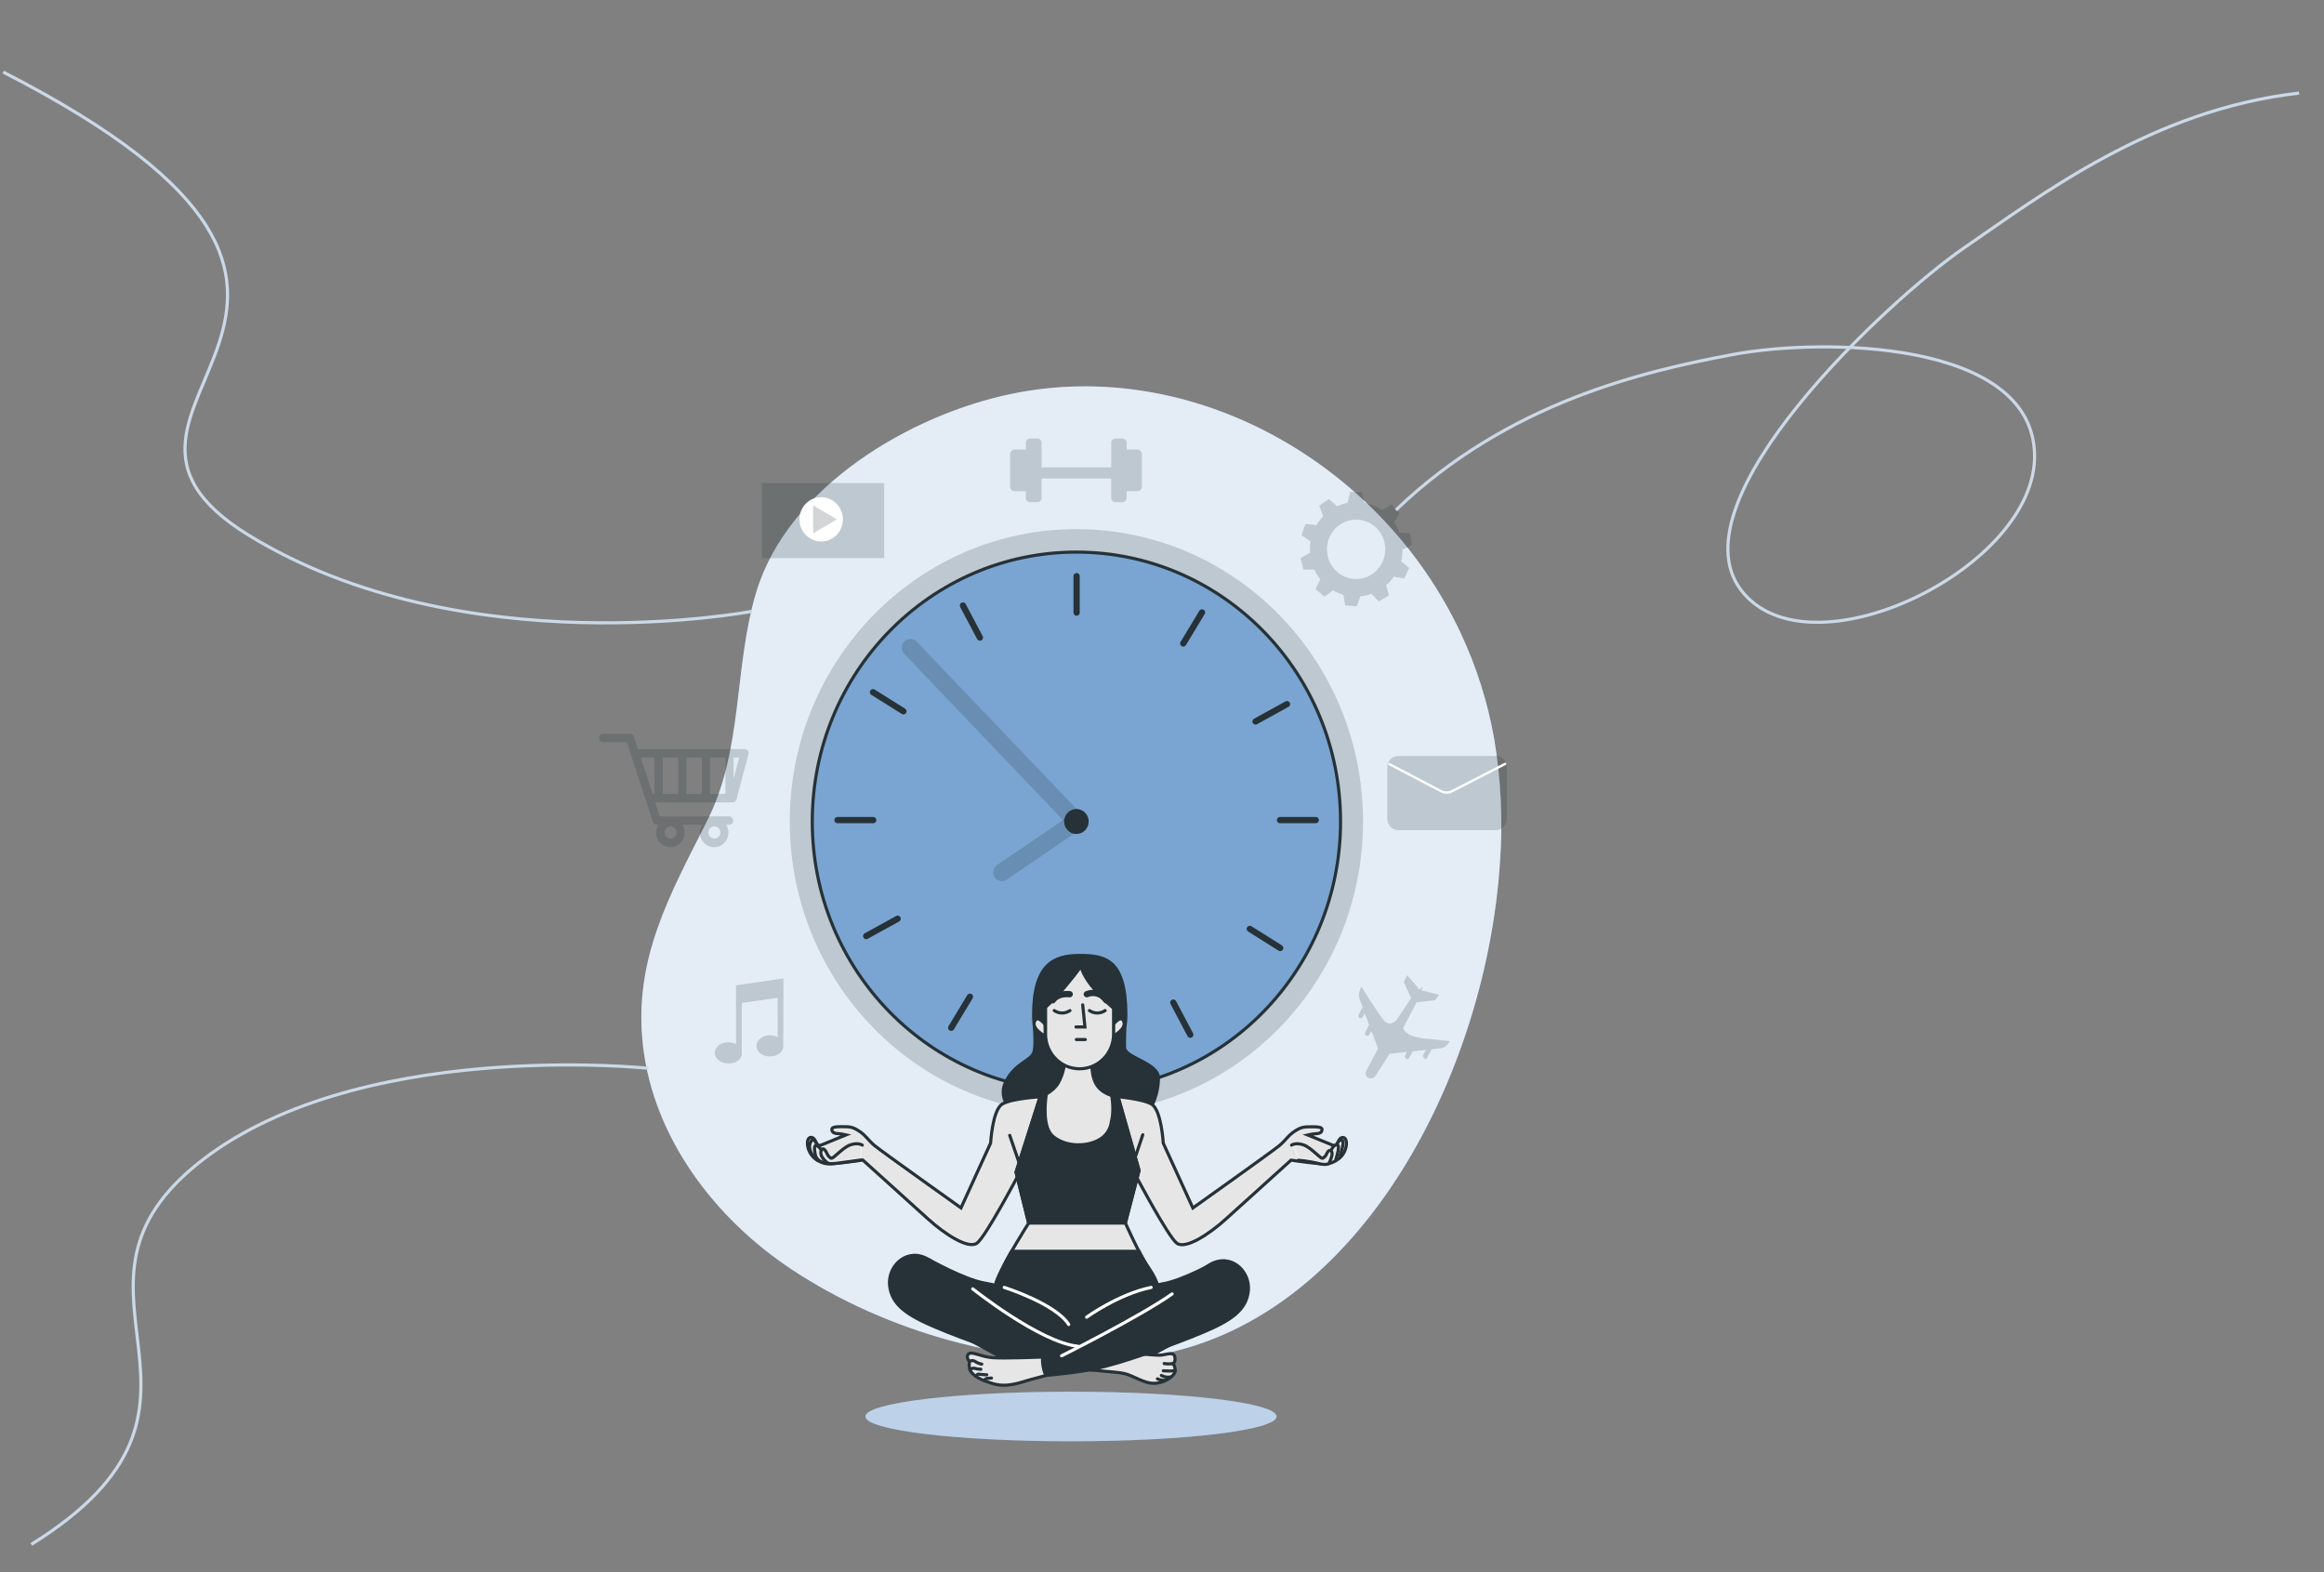 <svg width="742" height="502" viewBox="0 0 742 502" fill="none" xmlns="http://www.w3.org/2000/svg">
<rect x="0" y="0" width="742" height="502" fill="#808080" stroke="none"/>
<path d="M478.924 275.178C479.865 262.017 479.235 248.788 477.046 235.782C474.969 224.106 471.368 212.766 466.34 202.064C441.09 148.254 381.201 113.763 323.042 125.725C290.923 132.319 251.624 155.251 241.444 189.086C234.247 213.001 237.327 239.192 225.855 261.914C214.078 285.325 202.161 306.056 205.266 333.642C208.56 363.193 228.218 389.006 252.661 405.218C283.009 425.378 323.026 436.5 359.155 433.913C430.137 428.839 474.329 346.309 478.924 275.178Z" fill="#7AA5D2"/>
<path opacity="0.8" d="M478.924 275.178C479.865 262.017 479.235 248.788 477.046 235.782C474.969 224.106 471.368 212.766 466.34 202.064C441.09 148.254 381.201 113.763 323.042 125.725C290.923 132.319 251.624 155.251 241.444 189.086C234.247 213.001 237.327 239.192 225.855 261.914C214.078 285.325 202.161 306.056 205.266 333.642C208.56 363.193 228.218 389.006 252.661 405.218C283.009 425.378 323.026 436.5 359.155 433.913C430.137 428.839 474.329 346.309 478.924 275.178Z" fill="white"/>
<path opacity="0.2" d="M477.598 241.351H446.435C444.506 241.351 442.943 242.946 442.943 244.913V261.461C442.943 263.428 444.506 265.022 446.435 265.022H477.598C479.527 265.022 481.09 263.428 481.09 261.461V244.913C481.09 242.946 479.527 241.351 477.598 241.351Z" fill="#263238"/>
<path d="M443.594 243.955L460.18 252.641C460.701 252.908 461.277 253.047 461.86 253.047C462.443 253.047 463.019 252.908 463.54 252.641L480.555 243.888" stroke="white" stroke-width="0.75" stroke-linecap="round" stroke-linejoin="round"/>
<path opacity="0.2" d="M238.793 239.688C238.668 239.523 238.508 239.39 238.326 239.298C238.143 239.207 237.942 239.159 237.738 239.159H203.693L202.359 235.135C202.266 234.877 202.098 234.654 201.877 234.496C201.656 234.338 201.393 234.253 201.123 234.253H192.476C192.143 234.28 191.833 234.433 191.607 234.683C191.38 234.933 191.255 235.261 191.255 235.601C191.255 235.941 191.38 236.269 191.607 236.519C191.833 236.769 192.143 236.923 192.476 236.949H200.143L208.453 262.393C208.54 262.662 208.707 262.896 208.932 263.062C209.157 263.228 209.427 263.317 209.705 263.317H210.191C209.746 264.018 209.496 264.829 209.465 265.664C209.434 266.498 209.625 267.326 210.016 268.059C210.408 268.792 210.986 269.405 211.69 269.831C212.394 270.258 213.197 270.483 214.016 270.483C214.835 270.483 215.638 270.258 216.342 269.831C217.046 269.405 217.624 268.792 218.016 268.059C218.407 267.326 218.598 266.498 218.567 265.664C218.536 264.829 218.286 264.018 217.841 263.317H224.191C223.747 264.018 223.496 264.829 223.465 265.664C223.435 266.498 223.625 267.326 224.017 268.059C224.408 268.792 224.986 269.405 225.69 269.831C226.394 270.258 227.198 270.483 228.016 270.483C228.835 270.483 229.639 270.258 230.343 269.831C231.047 269.405 231.625 268.792 232.016 268.059C232.408 267.326 232.598 266.498 232.567 265.664C232.537 264.829 232.286 264.018 231.842 263.317H232.863C233.196 263.29 233.506 263.137 233.732 262.887C233.959 262.637 234.085 262.309 234.085 261.969C234.085 261.629 233.959 261.301 233.732 261.051C233.506 260.801 233.196 260.647 232.863 260.621H210.627L209.178 256.177H233.884C234.175 256.176 234.458 256.078 234.688 255.897C234.919 255.717 235.085 255.464 235.161 255.177L238.924 240.897C238.997 240.699 239.023 240.487 239 240.277C238.978 240.066 238.906 239.865 238.793 239.688ZM214.086 267.719C213.708 267.719 213.339 267.604 213.025 267.39C212.71 267.176 212.465 266.872 212.321 266.516C212.176 266.159 212.138 265.768 212.212 265.39C212.286 265.012 212.468 264.664 212.735 264.392C213.002 264.119 213.343 263.934 213.713 263.858C214.084 263.783 214.468 263.822 214.817 263.969C215.166 264.117 215.465 264.367 215.675 264.687C215.885 265.008 215.997 265.384 215.997 265.77C215.997 266.029 215.946 266.286 215.847 266.525C215.749 266.765 215.604 266.981 215.423 267.163C215.241 267.344 215.025 267.487 214.789 267.582C214.552 267.678 214.299 267.724 214.045 267.719H214.086ZM228.086 267.719C227.709 267.719 227.339 267.604 227.025 267.39C226.711 267.176 226.466 266.872 226.321 266.516C226.177 266.159 226.139 265.768 226.213 265.39C226.286 265.012 226.468 264.664 226.735 264.392C227.003 264.119 227.343 263.934 227.714 263.858C228.084 263.783 228.468 263.822 228.818 263.969C229.167 264.117 229.465 264.367 229.675 264.687C229.885 265.008 229.997 265.384 229.997 265.77C229.997 266.029 229.946 266.286 229.848 266.525C229.749 266.765 229.605 266.981 229.423 267.163C229.241 267.344 229.026 267.487 228.789 267.582C228.552 267.678 228.3 267.724 228.045 267.719H228.086ZM231.611 253.439H226.719V241.855H231.611V253.439ZM219.184 241.855H224.076V253.439H219.184V241.855ZM216.54 253.439H211.599V241.855H216.54V253.439ZM204.574 241.855H208.947V253.439H208.354L204.574 241.855ZM234.222 248.676V241.855H236.025L234.222 248.676Z" fill="#263238"/>
<path opacity="0.2" d="M447.777 175.453L450.833 174.033L450.182 170.295L446.814 170.027C446.387 168.872 445.82 167.778 445.125 166.767L446.863 163.777L444.236 161.089L441.279 162.887C439.579 161.707 437.654 160.906 435.63 160.535L434.806 157.091H431.084L430.26 160.551C429.104 160.776 427.978 161.143 426.908 161.643L424.248 159.291L421.201 161.467L422.453 164.827C421.637 165.683 420.922 166.633 420.32 167.658L416.812 167.288L415.535 170.858L418.442 172.866C418.3 173.698 418.229 174.541 418.228 175.386C418.228 175.747 418.228 176.1 418.269 176.453L415.222 178.191L416.186 181.862H419.636C420.148 182.961 420.786 183.993 421.539 184.937L420.015 188.053L422.865 190.489L425.632 188.473C426.67 189.084 427.776 189.566 428.926 189.909L429.478 193.269L433.192 193.605L434.304 190.38C435.523 190.272 436.723 190.01 437.878 189.599L440.217 192.018L443.445 190.119L442.556 186.852C443.488 186.041 444.318 185.116 445.027 184.097L448.321 184.71L449.918 181.333L447.349 179.166C447.64 177.951 447.784 176.704 447.777 175.453ZM442.268 175.386C442.268 177.261 441.722 179.095 440.701 180.655C439.679 182.214 438.227 183.43 436.528 184.147C434.829 184.865 432.959 185.053 431.156 184.687C429.352 184.321 427.696 183.418 426.395 182.092C425.095 180.765 424.209 179.076 423.851 177.236C423.492 175.396 423.676 173.489 424.38 171.757C425.083 170.024 426.275 168.543 427.804 167.5C429.333 166.458 431.131 165.902 432.97 165.902C434.199 165.897 435.418 166.14 436.555 166.618C437.691 167.097 438.724 167.801 439.592 168.689C440.46 169.578 441.146 170.633 441.611 171.794C442.076 172.955 442.31 174.199 442.301 175.453L442.268 175.386Z" fill="#263238"/>
<path opacity="0.2" d="M436.173 341.958C435.99 342.307 435.945 342.715 436.05 343.097C436.154 343.479 436.399 343.805 436.733 344.007C437.138 344.257 437.623 344.337 438.084 344.228C438.545 344.12 438.947 343.833 439.204 343.428L443.544 336.599L443.627 336.447L449.21 335.843L448.642 336.977C448.555 337.143 448.529 337.335 448.57 337.519C448.611 337.702 448.715 337.865 448.864 337.976C448.949 338.036 449.044 338.078 449.145 338.098C449.246 338.118 449.35 338.116 449.451 338.092C449.551 338.068 449.645 338.023 449.727 337.96C449.809 337.896 449.877 337.816 449.927 337.724L451.055 335.649L455.255 335.196L454.432 336.775C454.346 336.945 454.326 337.141 454.377 337.325C454.427 337.509 454.544 337.666 454.703 337.766C454.723 337.856 454.77 337.937 454.836 338C454.903 338.062 454.986 338.102 455.075 338.115C455.165 338.128 455.256 338.112 455.336 338.071C455.417 338.03 455.483 337.964 455.527 337.884L457.1 334.994L459.883 334.692C460.395 334.639 460.889 334.471 461.329 334.199C461.77 333.927 462.145 333.559 462.428 333.121L462.889 332.415L454.366 331.508C454.366 331.508 448.84 330.996 447.975 328.224L452.233 320.109L452.274 320L458.179 319.345L459.472 317.598L453.814 316.178L454.201 315.229C454.209 315.209 454.211 315.187 454.205 315.166C454.199 315.146 454.186 315.128 454.168 315.116C454.15 315.104 454.129 315.098 454.108 315.101C454.087 315.103 454.067 315.113 454.053 315.128L453.229 315.968L449.309 311.357L448.189 313.482L450.553 318.698L450.404 318.849L445.801 325.813C444.936 326.552 443.33 327.493 441.996 325.947C439.97 323.705 434.642 314.96 434.642 314.96L434.115 316.296C433.777 317.17 433.777 318.143 434.115 319.017L435.053 321.537L433.777 323.965C433.69 324.131 433.664 324.323 433.705 324.507C433.746 324.691 433.85 324.853 433.999 324.965C434.085 325.023 434.182 325.063 434.284 325.082C434.385 325.101 434.49 325.098 434.59 325.073C434.691 325.049 434.785 325.003 434.868 324.94C434.95 324.876 435.019 324.796 435.07 324.704L435.729 323.495L437.112 327.182L435.893 329.601C435.805 329.769 435.779 329.964 435.822 330.15C435.864 330.336 435.972 330.499 436.124 330.609C436.209 330.668 436.305 330.708 436.407 330.726C436.508 330.745 436.611 330.742 436.711 330.717C436.811 330.693 436.905 330.648 436.987 330.584C437.069 330.521 437.137 330.441 437.186 330.349L437.895 329.173L440.003 334.776L436.173 341.958Z" fill="#263238"/>
<path opacity="0.2" d="M282.301 154.226H243.248V178.183H282.301V154.226Z" fill="#263238"/>
<path d="M262.181 172.891C266.016 172.891 269.124 169.721 269.124 165.81C269.124 161.899 266.016 158.729 262.181 158.729C258.347 158.729 255.239 161.899 255.239 165.81C255.239 169.721 258.347 172.891 262.181 172.891Z" fill="white"/>
<path opacity="0.2" d="M267.222 165.81L259.587 161.316V170.304L267.222 165.81Z" fill="#263238"/>
<path opacity="0.2" d="M234.988 314.591V333.373C234.227 332.963 233.378 332.752 232.517 332.76C230.129 332.76 228.202 334.28 228.202 336.12C228.202 337.959 230.129 339.522 232.517 339.522C236.536 339.522 236.833 336.716 236.833 336.716V320.219L248.296 318.539V331.139C247.533 330.735 246.685 330.527 245.826 330.534C243.437 330.534 241.51 332.054 241.51 333.936C241.51 335.817 243.437 337.296 245.826 337.296C247.942 337.296 249.705 336.078 250.059 334.49L250.125 318.253V312.373L234.988 314.591Z" fill="#263238"/>
<path opacity="0.2" d="M359.698 143.533V141.357C359.698 140.999 359.559 140.655 359.31 140.401C359.061 140.147 358.724 140.005 358.372 140.005H356.124C355.772 140.005 355.435 140.147 355.187 140.401C354.938 140.655 354.798 140.999 354.798 141.357V149.228H332.562V141.357C332.562 140.999 332.423 140.655 332.174 140.401C331.925 140.147 331.588 140.005 331.236 140.005H328.84C328.492 140.012 328.162 140.157 327.918 140.41C327.675 140.663 327.539 141.003 327.539 141.357V143.533H324.006C323.606 143.533 323.223 143.695 322.94 143.983C322.657 144.272 322.498 144.663 322.498 145.07V155.293C322.498 155.701 322.657 156.093 322.939 156.383C323.222 156.673 323.605 156.836 324.006 156.839H327.539V158.989C327.541 159.34 327.677 159.677 327.918 159.928C328.159 160.179 328.487 160.324 328.832 160.333H331.228C331.58 160.333 331.917 160.191 332.166 159.937C332.414 159.683 332.554 159.339 332.554 158.981V152.773H354.79V158.939C354.784 159.12 354.815 159.302 354.88 159.471C354.944 159.641 355.042 159.795 355.166 159.925C355.291 160.055 355.44 160.159 355.604 160.229C355.769 160.299 355.946 160.334 356.124 160.333H358.372C358.724 160.333 359.061 160.191 359.31 159.937C359.559 159.683 359.698 159.339 359.698 158.981V156.805H363.091C363.486 156.803 363.865 156.644 364.146 156.361C364.428 156.079 364.59 155.696 364.598 155.293V145.053C364.594 144.649 364.433 144.262 364.151 143.977C363.869 143.693 363.488 143.533 363.091 143.533H359.698Z" fill="#263238"/>
<path opacity="0.2" d="M343.672 355.625C394.213 355.625 435.185 313.834 435.185 262.284C435.185 210.733 394.213 168.943 343.672 168.943C293.131 168.943 252.159 210.733 252.159 262.284C252.159 313.834 293.131 355.625 343.672 355.625Z" fill="#263238"/>
<path d="M343.672 348.3C390.247 348.3 428.004 309.789 428.004 262.284C428.004 214.778 390.247 176.268 343.672 176.268C297.097 176.268 259.34 214.778 259.34 262.284C259.34 309.789 297.097 348.3 343.672 348.3Z" fill="#7AA5D2" stroke="#263238" stroke-miterlimit="10"/>
<g opacity="0.2">
<path d="M343.672 265.098C343.304 265.1 342.94 265.027 342.6 264.883C342.26 264.738 341.953 264.526 341.695 264.258L288.65 208.692C288.166 208.152 287.907 207.441 287.927 206.71C287.948 205.979 288.247 205.285 288.761 204.774C289.275 204.264 289.964 203.978 290.681 203.977C291.399 203.976 292.088 204.26 292.604 204.769L345.657 260.293C346.036 260.689 346.292 261.191 346.393 261.735C346.494 262.279 346.436 262.842 346.225 263.352C346.013 263.863 345.66 264.298 345.207 264.604C344.754 264.91 344.223 265.073 343.68 265.073L343.672 265.098Z" fill="#263238"/>
</g>
<path opacity="0.2" d="M319.88 281.335C319.286 281.338 318.707 281.145 318.23 280.786C317.752 280.427 317.4 279.92 317.227 279.341C317.054 278.762 317.069 278.141 317.27 277.571C317.47 277.001 317.845 276.513 318.34 276.177L342.14 259.94C342.749 259.547 343.483 259.413 344.188 259.565C344.892 259.717 345.51 260.144 345.91 260.755C346.31 261.366 346.46 262.112 346.328 262.834C346.196 263.556 345.793 264.196 345.204 264.619L321.411 280.856C320.958 281.166 320.425 281.333 319.88 281.335Z" fill="#263238"/>
<path d="M347.09 262.284C347.091 261.594 346.892 260.919 346.518 260.345C346.143 259.77 345.61 259.322 344.986 259.057C344.361 258.792 343.674 258.722 343.01 258.855C342.347 258.989 341.737 259.32 341.258 259.807C340.779 260.295 340.453 260.916 340.321 261.592C340.188 262.269 340.255 262.97 340.514 263.608C340.772 264.245 341.21 264.79 341.772 265.173C342.335 265.557 342.996 265.761 343.672 265.761C344.577 265.761 345.445 265.395 346.086 264.743C346.727 264.091 347.088 263.207 347.09 262.284Z" fill="#263238" stroke="#263238" stroke-miterlimit="10" stroke-linecap="round"/>
<path d="M343.738 183.962V195.588" stroke="#263238" stroke-width="2" stroke-miterlimit="10" stroke-linecap="round"/>
<path d="M343.738 328.073V339.698" stroke="#263238" stroke-width="2" stroke-miterlimit="10" stroke-linecap="round"/>
<path d="M420.081 261.83H408.675" stroke="#263238" stroke-width="2" stroke-miterlimit="10" stroke-linecap="round"/>
<path d="M278.793 261.83H267.395" stroke="#263238" stroke-width="2" stroke-miterlimit="10" stroke-linecap="round"/>
<path d="M383.771 195.529L377.792 205.433" stroke="#263238" stroke-width="2" stroke-miterlimit="10" stroke-linecap="round"/>
<path d="M309.676 318.228L303.697 328.131" stroke="#263238" stroke-width="2" stroke-miterlimit="10" stroke-linecap="round"/>
<path d="M410.899 224.811L400.868 230.339" stroke="#263238" stroke-width="2" stroke-miterlimit="10" stroke-linecap="round"/>
<path d="M286.6 293.322L276.569 298.849" stroke="#263238" stroke-width="2" stroke-miterlimit="10" stroke-linecap="round"/>
<path d="M408.741 302.671L399.031 296.564" stroke="#263238" stroke-width="2" stroke-miterlimit="10" stroke-linecap="round"/>
<path d="M288.445 227.096L278.735 220.998" stroke="#263238" stroke-width="2" stroke-miterlimit="10" stroke-linecap="round"/>
<path d="M380.032 330.341L374.613 320.101" stroke="#263238" stroke-width="2" stroke-miterlimit="10" stroke-linecap="round"/>
<path d="M312.863 203.559L307.444 193.328" stroke="#263238" stroke-width="2" stroke-miterlimit="10" stroke-linecap="round"/>
<path d="M341.943 460.154C378.198 460.154 407.588 456.611 407.588 452.241C407.588 447.871 378.198 444.329 341.943 444.329C305.688 444.329 276.297 447.871 276.297 452.241C276.297 456.611 305.688 460.154 341.943 460.154Z" fill="#7AA5D2"/>
<path opacity="0.5" d="M341.943 460.154C378.198 460.154 407.588 456.611 407.588 452.241C407.588 447.871 378.198 444.329 341.943 444.329C305.688 444.329 276.297 447.871 276.297 452.241C276.297 456.611 305.688 460.154 341.943 460.154Z" fill="white"/>
<path d="M359.558 334.507C359.468 332.642 359.558 329.769 359.632 328.115C359.851 326.777 359.962 325.422 359.962 324.066C359.962 306.056 353.151 304.544 344.734 304.544C336.318 304.544 329.507 307.434 329.507 324.066C329.507 324.503 329.507 324.906 329.548 325.368C329.622 326.09 330.314 332.995 329.68 335.599C329.005 338.346 323.61 338.9 320.514 345.494C317.417 352.088 324.154 361.715 346.118 362.949C368.082 364.184 370.363 349.215 370.363 344.133C370.363 339.051 359.698 337.254 359.558 334.507Z" fill="#263238"/>
<path d="M328.972 325.434L329.515 325.376V325.301L328.972 325.434Z" fill="#263238"/>
<path d="M332.068 350.173C332.068 350.173 323.182 350.669 320.028 352.475C316.874 354.281 316.281 364.94 316.281 364.94L306.826 385.638C306.826 385.638 281.403 367.553 279.237 365.747C277.071 363.941 276.478 362.529 274.296 361.118C272.114 359.707 271.339 359.715 268.581 359.715C265.822 359.715 265.426 360.119 265.624 360.917C265.822 361.715 266.81 361.925 267.592 361.925C268.457 361.995 269.316 362.13 270.162 362.328L262.272 365.545C260.304 366.343 260.699 363.126 258.928 363.126C257.158 363.126 257.347 367.754 260.304 369.963C263.26 372.173 265.245 371.568 267.592 371.366C269.939 371.165 275.482 370.367 275.482 370.367C275.482 370.367 290.652 384.033 296.17 389.057C301.687 394.08 309.173 398.901 311.932 396.894C314.691 394.886 325.109 375.188 325.109 375.188L331.805 357.103C331.805 357.103 333.674 353.306 332.068 350.173Z" fill="white"/>
<mask id="mask0_332_182" style="mask-type:luminance" maskUnits="userSpaceOnUse" x="257" y="350" width="76" height="48">
<path d="M332.068 350.173C332.068 350.173 323.182 350.669 320.028 352.475C316.874 354.281 316.281 364.94 316.281 364.94L306.826 385.638C306.826 385.638 281.403 367.553 279.237 365.747C277.071 363.941 276.478 362.529 274.296 361.118C272.114 359.707 271.339 359.715 268.581 359.715C265.822 359.715 265.426 360.119 265.624 360.917C265.822 361.715 266.81 361.925 267.592 361.925C268.457 361.995 269.316 362.13 270.162 362.328L262.272 365.545C260.304 366.343 260.699 363.126 258.928 363.126C257.158 363.126 257.347 367.754 260.304 369.963C263.26 372.173 265.245 371.568 267.592 371.366C269.939 371.165 275.482 370.367 275.482 370.367C275.482 370.367 290.652 384.033 296.17 389.057C301.687 394.08 309.173 398.901 311.932 396.894C314.691 394.886 325.109 375.188 325.109 375.188L331.805 357.103C331.805 357.103 333.674 353.306 332.068 350.173Z" fill="white"/>
</mask>
<g mask="url(#mask0_332_182)">
<path opacity="0.1" d="M332.068 350.173C332.068 350.173 323.182 350.669 320.028 352.475C316.874 354.281 316.281 364.94 316.281 364.94L306.826 385.638C306.826 385.638 281.403 367.553 279.237 365.747C277.071 363.941 276.478 362.529 274.296 361.118C272.114 359.707 271.339 359.715 268.581 359.715C265.822 359.715 265.426 360.119 265.624 360.917C265.822 361.715 266.81 361.925 267.592 361.925C268.457 361.995 269.316 362.13 270.162 362.328L262.272 365.545C260.304 366.343 260.699 363.126 258.928 363.126C257.158 363.126 257.347 367.754 260.304 369.963C263.26 372.173 265.245 371.568 267.592 371.366C269.939 371.165 275.482 370.367 275.482 370.367C275.482 370.367 290.652 384.033 296.17 389.057C301.687 394.08 309.173 398.901 311.932 396.894C314.691 394.886 325.109 375.188 325.109 375.188L331.805 357.103C331.805 357.103 333.674 353.306 332.068 350.173Z" fill="black"/>
</g>
<path d="M332.068 350.173C332.068 350.173 323.182 350.669 320.028 352.475C316.874 354.281 316.281 364.94 316.281 364.94L306.826 385.638C306.826 385.638 281.403 367.553 279.237 365.747C277.071 363.941 276.478 362.529 274.296 361.118C272.114 359.707 271.339 359.715 268.581 359.715C265.822 359.715 265.426 360.119 265.624 360.917C265.822 361.715 266.81 361.925 267.592 361.925C268.457 361.995 269.316 362.13 270.162 362.328L262.272 365.545C260.304 366.343 260.699 363.126 258.928 363.126C257.158 363.126 257.347 367.754 260.304 369.963C263.26 372.173 265.245 371.568 267.592 371.366C269.939 371.165 275.482 370.367 275.482 370.367C275.482 370.367 290.652 384.033 296.17 389.057C301.687 394.08 309.173 398.901 311.932 396.894C314.691 394.886 325.109 375.188 325.109 375.188L331.805 357.103C331.805 357.103 333.674 353.306 332.068 350.173Z" stroke="#263238" stroke-miterlimit="10" stroke-linecap="round"/>
<path d="M260.872 370.409C260.872 370.409 257.034 367.233 259.101 364.125C259.612 363.353 260.749 364.52 261.078 366.645C261.407 368.771 262.445 369.594 262.98 369.745" fill="white"/>
<mask id="mask1_332_182" style="mask-type:luminance" maskUnits="userSpaceOnUse" x="258" y="363" width="5" height="8">
<path d="M260.872 370.409C260.872 370.409 257.034 367.233 259.101 364.125C259.612 363.353 260.749 364.52 261.078 366.645C261.407 368.771 262.445 369.594 262.98 369.745" fill="white"/>
</mask>
<g mask="url(#mask1_332_182)">
<path opacity="0.1" d="M260.872 370.409C260.872 370.409 257.034 367.233 259.101 364.125C259.612 363.353 260.749 364.52 261.078 366.645C261.407 368.771 262.445 369.594 262.98 369.745" fill="black"/>
</g>
<path d="M260.872 370.409C260.872 370.409 257.034 367.233 259.101 364.125C259.612 363.353 260.749 364.52 261.078 366.645C261.407 368.771 262.445 369.594 262.98 369.745" stroke="#263238" stroke-miterlimit="10" stroke-linecap="round"/>
<path d="M263.738 369.711C262.824 369.711 262.873 367.191 261.152 365.99C259.785 365.007 259.958 366.939 260.279 368.51C260.405 369.154 260.718 369.745 261.178 370.205C261.638 370.665 262.223 370.973 262.857 371.089C263.447 371.24 264.06 371.265 264.66 371.165" fill="white"/>
<mask id="mask2_332_182" style="mask-type:luminance" maskUnits="userSpaceOnUse" x="260" y="365" width="5" height="7">
<path d="M263.738 369.711C262.824 369.711 262.873 367.191 261.152 365.99C259.785 365.007 259.958 366.939 260.279 368.51C260.405 369.154 260.718 369.745 261.178 370.205C261.638 370.665 262.223 370.973 262.857 371.089C263.447 371.24 264.06 371.265 264.66 371.165" fill="white"/>
</mask>
<g mask="url(#mask2_332_182)">
<path opacity="0.1" d="M263.738 369.711C262.824 369.711 262.873 367.191 261.152 365.99C259.785 365.007 259.958 366.939 260.279 368.51C260.405 369.154 260.718 369.745 261.178 370.205C261.638 370.665 262.223 370.973 262.857 371.089C263.447 371.24 264.06 371.265 264.66 371.165" fill="black"/>
</g>
<path d="M263.738 369.711C262.824 369.711 262.873 367.191 261.152 365.99C259.785 365.007 259.958 366.939 260.279 368.51C260.405 369.154 260.718 369.745 261.178 370.205C261.638 370.665 262.223 370.973 262.857 371.089C263.447 371.24 264.06 371.265 264.66 371.165" stroke="#263238" stroke-miterlimit="10" stroke-linecap="round"/>
<path d="M275.301 365.604C275.301 365.604 274.008 364.671 271.496 365.528C268.984 366.385 266.019 370.106 265.336 369.795C264.696 369.422 264.211 368.825 263.969 368.115C263.582 367.343 262.832 366.225 262.322 367.124C261.185 369.09 264.282 371.324 264.282 371.324C264.282 371.324 264.71 371.694 267.106 371.4C269.503 371.106 274.914 370.333 274.914 370.333" fill="white"/>
<mask id="mask3_332_182" style="mask-type:luminance" maskUnits="userSpaceOnUse" x="262" y="365" width="14" height="7">
<path d="M275.301 365.604C275.301 365.604 274.008 364.671 271.496 365.528C268.984 366.385 266.019 370.106 265.336 369.795C264.696 369.422 264.211 368.825 263.969 368.115C263.582 367.343 262.832 366.225 262.322 367.124C261.185 369.09 264.282 371.324 264.282 371.324C264.282 371.324 264.71 371.694 267.106 371.4C269.503 371.106 274.914 370.333 274.914 370.333" fill="white"/>
</mask>
<g mask="url(#mask3_332_182)">
<path opacity="0.1" d="M275.301 365.604C275.301 365.604 274.008 364.671 271.496 365.528C268.984 366.385 266.019 370.106 265.336 369.795C264.696 369.422 264.211 368.825 263.969 368.115C263.582 367.343 262.832 366.225 262.322 367.124C261.185 369.09 264.282 371.324 264.282 371.324C264.282 371.324 264.71 371.694 267.106 371.4C269.503 371.106 274.914 370.333 274.914 370.333" fill="black"/>
</g>
<path d="M275.301 365.604C275.301 365.604 274.008 364.671 271.496 365.528C268.984 366.385 266.019 370.106 265.336 369.795C264.696 369.422 264.211 368.825 263.969 368.115C263.582 367.343 262.832 366.225 262.322 367.124C261.185 369.09 264.282 371.324 264.282 371.324C264.282 371.324 264.71 371.694 267.106 371.4C269.503 371.106 274.914 370.333 274.914 370.333" stroke="#263238" stroke-miterlimit="10" stroke-linecap="round"/>
<path d="M325.257 370.879L322.383 362.487" stroke="#263238" stroke-miterlimit="10" stroke-linecap="round"/>
<path d="M355.136 349.988C355.136 349.988 364.5 350.669 367.654 352.508C370.808 354.348 371.401 364.974 371.401 364.974L380.855 385.671C380.855 385.671 406.278 367.586 408.444 365.78C410.61 363.974 411.203 362.563 413.386 361.152C415.568 359.741 416.342 359.749 419.101 359.749C421.86 359.749 422.255 360.152 422.058 360.95C421.86 361.748 420.872 361.958 420.081 361.958C419.219 362.029 418.363 362.164 417.52 362.361L425.401 365.579C427.378 366.377 426.983 363.159 428.753 363.159C430.524 363.159 430.334 367.788 427.378 369.997C424.421 372.206 422.437 371.601 420.081 371.4C417.726 371.198 412.2 370.4 412.2 370.4C412.2 370.4 397.03 384.067 391.512 389.09C385.994 394.113 378.508 398.935 375.749 396.927C372.99 394.92 362.573 375.222 362.573 375.222L355.877 357.137C355.877 357.137 353.538 353.121 355.136 349.988Z" fill="white"/>
<mask id="mask4_332_182" style="mask-type:luminance" maskUnits="userSpaceOnUse" x="354" y="349" width="76" height="49">
<path d="M355.136 349.988C355.136 349.988 364.5 350.669 367.654 352.508C370.808 354.348 371.401 364.974 371.401 364.974L380.855 385.671C380.855 385.671 406.278 367.586 408.444 365.78C410.61 363.974 411.203 362.563 413.386 361.152C415.568 359.741 416.342 359.749 419.101 359.749C421.86 359.749 422.255 360.152 422.058 360.95C421.86 361.748 420.872 361.958 420.081 361.958C419.219 362.029 418.363 362.164 417.52 362.361L425.401 365.579C427.378 366.377 426.983 363.159 428.753 363.159C430.524 363.159 430.334 367.788 427.378 369.997C424.421 372.206 422.437 371.601 420.081 371.4C417.726 371.198 412.2 370.4 412.2 370.4C412.2 370.4 397.03 384.067 391.512 389.09C385.994 394.113 378.508 398.935 375.749 396.927C372.99 394.92 362.573 375.222 362.573 375.222L355.877 357.137C355.877 357.137 353.538 353.121 355.136 349.988Z" fill="white"/>
</mask>
<g mask="url(#mask4_332_182)">
<path opacity="0.1" d="M355.136 349.988C355.136 349.988 364.5 350.669 367.654 352.508C370.808 354.348 371.401 364.974 371.401 364.974L380.855 385.671C380.855 385.671 406.278 367.586 408.444 365.78C410.61 363.974 411.203 362.563 413.386 361.152C415.568 359.741 416.342 359.749 419.101 359.749C421.86 359.749 422.255 360.152 422.058 360.95C421.86 361.748 420.872 361.958 420.081 361.958C419.219 362.029 418.363 362.164 417.52 362.361L425.401 365.579C427.378 366.377 426.983 363.159 428.753 363.159C430.524 363.159 430.334 367.788 427.378 369.997C424.421 372.206 422.437 371.601 420.081 371.4C417.726 371.198 412.2 370.4 412.2 370.4C412.2 370.4 397.03 384.067 391.512 389.09C385.994 394.113 378.508 398.935 375.749 396.927C372.99 394.92 362.573 375.222 362.573 375.222L355.877 357.137C355.877 357.137 353.538 353.121 355.136 349.988Z" fill="black"/>
</g>
<path d="M355.136 349.988C355.136 349.988 364.5 350.669 367.654 352.508C370.808 354.348 371.401 364.974 371.401 364.974L380.855 385.671C380.855 385.671 406.278 367.586 408.444 365.78C410.61 363.974 411.203 362.563 413.386 361.152C415.568 359.741 416.342 359.749 419.101 359.749C421.86 359.749 422.255 360.152 422.058 360.95C421.86 361.748 420.872 361.958 420.081 361.958C419.219 362.029 418.363 362.164 417.52 362.361L425.401 365.579C427.378 366.377 426.983 363.159 428.753 363.159C430.524 363.159 430.334 367.788 427.378 369.997C424.421 372.206 422.437 371.601 420.081 371.4C417.726 371.198 412.2 370.4 412.2 370.4C412.2 370.4 397.03 384.067 391.512 389.09C385.994 394.113 378.508 398.935 375.749 396.927C372.99 394.92 362.573 375.222 362.573 375.222L355.877 357.137C355.877 357.137 353.538 353.121 355.136 349.988Z" stroke="#263238" stroke-miterlimit="10" stroke-linecap="round"/>
<path d="M362.573 369.123L364.862 362.294" stroke="#263238" stroke-miterlimit="10" stroke-linecap="round"/>
<path d="M427.757 369.266C427.757 369.266 429.404 364.52 428.58 364.125C427.757 363.731 426.933 364.52 426.604 366.645C426.274 368.771 425.237 369.594 424.701 369.745" fill="white"/>
<mask id="mask5_332_182" style="mask-type:luminance" maskUnits="userSpaceOnUse" x="424" y="364" width="5" height="6">
<path d="M427.757 369.266C427.757 369.266 429.404 364.52 428.58 364.125C427.757 363.731 426.933 364.52 426.604 366.645C426.274 368.771 425.237 369.594 424.701 369.745" fill="white"/>
</mask>
<g mask="url(#mask5_332_182)">
<path opacity="0.1" d="M428.885 368.241C428.885 368.241 429.42 364.52 428.58 364.125C427.74 363.731 426.933 364.52 426.604 366.645C426.274 368.771 425.237 369.594 424.701 369.745" fill="black"/>
</g>
<path d="M427.757 369.266C427.757 369.266 429.404 364.52 428.58 364.125C427.757 363.731 426.933 364.52 426.604 366.645C426.274 368.771 425.237 369.594 424.701 369.745" stroke="#263238" stroke-miterlimit="10" stroke-linecap="round"/>
<path d="M426.505 370.115C426.505 370.115 428.58 364.125 426.175 365.713C424.405 366.881 424.858 369.711 423.944 369.711" fill="white"/>
<mask id="mask6_332_182" style="mask-type:luminance" maskUnits="userSpaceOnUse" x="423" y="365" width="5" height="6">
<path d="M426.505 370.115C426.505 370.115 428.58 364.125 426.175 365.713C424.405 366.881 424.858 369.711 423.944 369.711" fill="white"/>
</mask>
<g mask="url(#mask6_332_182)">
<path opacity="0.1" d="M426.983 370.182C426.983 370.182 428.58 364.125 426.159 365.713C424.388 366.881 424.841 369.711 423.927 369.711" fill="black"/>
</g>
<path d="M426.505 370.115C426.505 370.115 428.58 364.125 426.175 365.713C424.405 366.881 424.858 369.711 423.944 369.711" stroke="#263238" stroke-miterlimit="10" stroke-linecap="round"/>
<path d="M412.365 365.604C412.365 365.604 413.658 364.671 416.169 365.528C418.681 366.385 421.646 370.106 422.33 369.795C422.969 369.422 423.454 368.825 423.697 368.115C424.075 367.343 424.767 366.881 425.22 367.805C425.673 368.729 424.306 371.459 424.306 371.459C424.306 371.459 423.482 372.055 421.465 371.576C419.187 371.017 416.872 370.627 414.539 370.409" fill="white"/>
<mask id="mask7_332_182" style="mask-type:luminance" maskUnits="userSpaceOnUse" x="412" y="365" width="14" height="7">
<path d="M412.365 365.604C412.365 365.604 413.658 364.671 416.169 365.528C418.681 366.385 421.646 370.106 422.33 369.795C422.969 369.422 423.454 368.825 423.697 368.115C424.075 367.343 424.767 366.881 425.22 367.805C425.673 368.729 424.306 371.459 424.306 371.459C424.306 371.459 423.482 372.055 421.465 371.576C419.187 371.017 416.872 370.627 414.539 370.409" fill="white"/>
</mask>
<g mask="url(#mask7_332_182)">
<path opacity="0.1" d="M412.365 365.604C412.365 365.604 413.658 364.671 416.169 365.528C418.681 366.385 421.646 370.106 422.33 369.795C422.969 369.422 423.454 368.825 423.697 368.115C424.075 367.343 424.767 366.881 425.22 367.805C425.673 368.729 424.306 371.459 424.306 371.459C424.306 371.459 423.482 372.055 421.465 371.576C419.447 371.097 413.995 369.619 412.752 369.619" fill="black"/>
</g>
<path d="M412.365 365.604C412.365 365.604 413.658 364.671 416.169 365.528C418.681 366.385 421.646 370.106 422.33 369.795C422.969 369.422 423.454 368.825 423.697 368.115C424.075 367.343 424.767 366.881 425.22 367.805C425.673 368.729 424.306 371.459 424.306 371.459C424.306 371.459 423.482 372.055 421.465 371.576C419.187 371.017 416.872 370.627 414.539 370.409" stroke="#263238" stroke-miterlimit="10" stroke-linecap="round"/>
<path d="M340.155 337.943C340.155 337.943 339.752 342.621 337.866 345.78C335.98 348.938 332.101 350.173 332.101 350.173L324.426 374.231L328.436 390.493C328.436 390.493 321.288 401.581 318.48 408.318C315.671 415.055 319.048 422.673 322.013 425.832C324.977 428.99 328.914 433.274 338.961 432.871C352.962 432.308 362.844 433.61 367.333 428.251C371.821 422.892 372.274 412.77 366.937 405.134C363.709 400.489 359.303 390.451 359.303 390.451L363.668 373.693L356.981 350.173C356.981 350.173 352.953 349.938 350.532 346.914C348.111 343.89 348.646 338.388 348.646 338.388L340.155 337.943Z" fill="white"/>
<mask id="mask8_332_182" style="mask-type:luminance" maskUnits="userSpaceOnUse" x="317" y="337" width="54" height="96">
<path d="M340.155 337.943C340.155 337.943 339.752 342.621 337.866 345.78C335.98 348.938 332.101 350.173 332.101 350.173L324.426 374.231L328.436 390.493C328.436 390.493 321.288 401.581 318.48 408.318C315.671 415.055 319.048 422.673 322.013 425.832C324.977 428.99 328.914 433.274 338.961 432.871C352.962 432.308 362.844 433.61 367.333 428.251C371.821 422.892 372.274 412.77 366.937 405.134C363.709 400.489 359.303 390.451 359.303 390.451L363.668 373.693L356.981 350.173C356.981 350.173 352.953 349.938 350.532 346.914C348.111 343.89 348.646 338.388 348.646 338.388L340.155 337.943Z" fill="white"/>
</mask>
<g mask="url(#mask8_332_182)">
<path opacity="0.1" d="M340.155 337.943C340.155 337.943 339.752 342.621 337.866 345.78C335.98 348.938 332.101 350.173 332.101 350.173L324.426 374.231L328.436 390.493C328.436 390.493 321.288 401.581 318.48 408.318C315.671 415.055 319.048 422.673 322.013 425.832C324.977 428.99 328.914 433.274 338.961 432.871C352.962 432.308 362.844 433.61 367.333 428.251C371.821 422.892 372.274 412.77 366.937 405.134C363.709 400.489 359.303 390.451 359.303 390.451L363.668 373.693L356.981 350.173C356.981 350.173 352.953 349.938 350.532 346.914C348.111 343.89 348.646 338.388 348.646 338.388L340.155 337.943Z" fill="black"/>
</g>
<path d="M340.155 337.943C340.155 337.943 339.752 342.621 337.866 345.78C335.98 348.938 332.101 350.173 332.101 350.173L324.426 374.231L328.436 390.493C328.436 390.493 321.288 401.581 318.48 408.318C315.671 415.055 319.048 422.673 322.013 425.832C324.977 428.99 328.914 433.274 338.961 432.871C352.962 432.308 362.844 433.61 367.333 428.251C371.821 422.892 372.274 412.77 366.937 405.134C363.709 400.489 359.303 390.451 359.303 390.451L363.668 373.693L356.981 350.173C356.981 350.173 352.953 349.938 350.532 346.914C348.111 343.89 348.646 338.388 348.646 338.388L340.155 337.943Z" stroke="#263238" stroke-miterlimit="10" stroke-linecap="round"/>
<path d="M363.668 373.693L356.981 350.173C356.31 350.125 355.646 350.012 354.996 349.837C355.77 355.305 354.848 358.044 354.848 358.044C354.715 359.244 354.303 360.394 353.645 361.398C352.987 362.402 352.104 363.231 351.068 363.815C347.436 366.015 340.559 366.427 336.244 362.857C332.949 360.161 333.567 352.777 334.053 349.308C333.417 349.655 332.753 349.945 332.068 350.173L324.393 374.231L328.436 390.493H359.287L363.668 373.693Z" fill="#263238" stroke="#263238" stroke-miterlimit="10" stroke-linecap="round"/>
<path d="M333.625 327.031C333.625 327.031 331.154 323.738 330.281 326.191C329.408 328.644 333.748 330.819 333.748 330.819L333.625 327.031Z" fill="white"/>
<mask id="mask9_332_182" style="mask-type:luminance" maskUnits="userSpaceOnUse" x="330" y="325" width="4" height="6">
<path d="M333.625 327.031C333.625 327.031 331.154 323.738 330.281 326.191C329.408 328.644 333.748 330.819 333.748 330.819L333.625 327.031Z" fill="white"/>
</mask>
<g mask="url(#mask9_332_182)">
<path opacity="0.1" d="M333.625 327.031C333.625 327.031 331.154 323.738 330.281 326.191C329.408 328.644 333.748 330.819 333.748 330.819L333.625 327.031Z" fill="black"/>
</g>
<path d="M333.625 327.031C333.625 327.031 331.154 323.738 330.281 326.191C329.408 328.644 333.748 330.819 333.748 330.819L333.625 327.031Z" stroke="#263238" stroke-miterlimit="10" stroke-linecap="round"/>
<path d="M355.474 327.031C355.474 327.031 357.985 323.738 358.817 326.191C359.649 328.644 355.358 330.819 355.358 330.819L355.474 327.031Z" fill="white"/>
<mask id="mask10_332_182" style="mask-type:luminance" maskUnits="userSpaceOnUse" x="355" y="325" width="4" height="6">
<path d="M355.474 327.031C355.474 327.031 357.985 323.738 358.817 326.191C359.649 328.644 355.358 330.819 355.358 330.819L355.474 327.031Z" fill="white"/>
</mask>
<g mask="url(#mask10_332_182)">
<path opacity="0.1" d="M355.474 327.031C355.474 327.031 357.985 323.738 358.817 326.191C359.649 328.644 355.358 330.819 355.358 330.819L355.474 327.031Z" fill="black"/>
</g>
<path d="M355.474 327.031C355.474 327.031 357.985 323.738 358.817 326.191C359.649 328.644 355.358 330.819 355.358 330.819L355.474 327.031Z" stroke="#263238" stroke-miterlimit="10" stroke-linecap="round"/>
<path d="M344.66 341.227C341.786 341.227 339.029 340.062 336.997 337.989C334.964 335.916 333.822 333.104 333.822 330.173V313.213C333.821 312.672 333.925 312.136 334.127 311.635C334.329 311.135 334.627 310.68 335.001 310.297C335.376 309.914 335.821 309.61 336.312 309.403C336.802 309.195 337.327 309.089 337.858 309.089H351.422C351.959 309.079 352.493 309.178 352.992 309.381C353.491 309.583 353.946 309.886 354.329 310.27C354.712 310.654 355.017 311.112 355.225 311.617C355.433 312.122 355.539 312.665 355.539 313.213V330.198C355.535 331.651 355.25 333.088 354.701 334.429C354.152 335.769 353.35 336.986 352.339 338.011C351.329 339.035 350.131 339.846 348.813 340.398C347.496 340.95 346.085 341.231 344.66 341.227Z" fill="white"/>
<mask id="mask11_332_182" style="mask-type:luminance" maskUnits="userSpaceOnUse" x="333" y="309" width="23" height="33">
<path d="M344.66 341.227C341.786 341.227 339.029 340.062 336.997 337.989C334.964 335.916 333.822 333.104 333.822 330.173V313.213C333.821 312.672 333.925 312.136 334.127 311.635C334.329 311.135 334.627 310.68 335.001 310.297C335.376 309.914 335.821 309.61 336.312 309.403C336.802 309.195 337.327 309.089 337.858 309.089H351.422C351.959 309.079 352.493 309.178 352.992 309.381C353.491 309.583 353.946 309.886 354.329 310.27C354.712 310.654 355.017 311.112 355.225 311.617C355.433 312.122 355.539 312.665 355.539 313.213V330.198C355.535 331.651 355.25 333.088 354.701 334.429C354.152 335.769 353.35 336.986 352.339 338.011C351.329 339.035 350.131 339.846 348.813 340.398C347.496 340.95 346.085 341.231 344.66 341.227Z" fill="white"/>
</mask>
<g mask="url(#mask11_332_182)">
<path opacity="0.1" d="M344.66 341.227C341.786 341.227 339.029 340.062 336.997 337.989C334.964 335.916 333.822 333.104 333.822 330.173V313.213C333.821 312.672 333.925 312.136 334.127 311.635C334.329 311.135 334.627 310.68 335.001 310.297C335.376 309.914 335.821 309.61 336.312 309.403C336.802 309.195 337.327 309.089 337.858 309.089H351.422C351.959 309.079 352.493 309.178 352.992 309.381C353.491 309.583 353.946 309.886 354.329 310.27C354.712 310.654 355.017 311.112 355.225 311.617C355.433 312.122 355.539 312.665 355.539 313.213V330.198C355.535 331.651 355.25 333.088 354.701 334.429C354.152 335.769 353.35 336.986 352.339 338.011C351.329 339.035 350.131 339.846 348.813 340.398C347.496 340.95 346.085 341.231 344.66 341.227Z" fill="black"/>
</g>
<path d="M344.66 341.227C341.786 341.227 339.029 340.062 336.997 337.989C334.964 335.916 333.822 333.104 333.822 330.173V313.213C333.821 312.672 333.925 312.136 334.127 311.635C334.329 311.135 334.627 310.68 335.001 310.297C335.376 309.914 335.821 309.61 336.312 309.403C336.802 309.195 337.327 309.089 337.858 309.089H351.422C351.959 309.079 352.493 309.178 352.992 309.381C353.491 309.583 353.946 309.886 354.329 310.27C354.712 310.654 355.017 311.112 355.225 311.617C355.433 312.122 355.539 312.665 355.539 313.213V330.198C355.535 331.651 355.25 333.088 354.701 334.429C354.152 335.769 353.35 336.986 352.339 338.011C351.329 339.035 350.131 339.846 348.813 340.398C347.496 340.95 346.085 341.231 344.66 341.227Z" stroke="#263238" stroke-miterlimit="10" stroke-linecap="round"/>
<path d="M336.598 322.646C337.341 323.149 338.213 323.417 339.105 323.417C339.997 323.417 340.87 323.149 341.613 322.646" stroke="#263238" stroke-miterlimit="10" stroke-linecap="round"/>
<path d="M347.831 322.646C348.573 323.149 349.444 323.418 350.335 323.418C351.225 323.418 352.096 323.149 352.838 322.646" stroke="#263238" stroke-miterlimit="10" stroke-linecap="round"/>
<path d="M345.681 320.823L346.398 327.879H343.532" stroke="#263238" stroke-miterlimit="10" stroke-linecap="round"/>
<path d="M343.647 331.895H346.513" stroke="#263238" stroke-miterlimit="10" stroke-linecap="round"/>
<path d="M344.767 309.063H337.858C337.327 309.063 336.802 309.17 336.312 309.378C335.821 309.585 335.376 309.889 335.001 310.272C334.627 310.655 334.329 311.11 334.127 311.61C333.925 312.11 333.821 312.647 333.822 313.188V321.588C338.245 317.665 343.392 310.92 344.767 309.063Z" fill="#263238" stroke="#263238" stroke-miterlimit="10"/>
<path d="M355.539 321.907V313.213C355.539 312.119 355.113 311.07 354.355 310.297C353.597 309.523 352.568 309.089 351.496 309.089H345.311C346.736 313.692 352.245 319.093 355.539 321.907Z" fill="#263238" stroke="#263238" stroke-miterlimit="10"/>
<path d="M336.128 319.362C336.128 319.362 337.421 317.043 341.539 317.413" stroke="#263238" stroke-width="2" stroke-miterlimit="10" stroke-linecap="round"/>
<path d="M346.991 317.413C348.086 316.947 349.307 316.887 350.441 317.243C351.575 317.599 352.551 318.349 353.201 319.362" stroke="#263238" stroke-width="2" stroke-miterlimit="10" stroke-linecap="round"/>
<path d="M318.48 408.318C315.647 415.038 319.048 422.673 322.013 425.832C324.977 428.99 328.914 433.274 338.961 432.871C352.962 432.308 362.844 433.61 367.333 428.251C371.821 422.892 372.274 412.77 366.937 405.134C365.731 403.327 364.631 401.447 363.643 399.506H322.968C321.309 402.354 319.811 405.296 318.48 408.318Z" fill="#263238" stroke="#263238" stroke-miterlimit="10" stroke-linecap="round"/>
<path d="M340.518 421.951C333.427 414.45 320.555 410.695 314.246 409.62C307.938 408.545 296.384 402.06 296.384 402.06C296.384 402.06 289.548 401.825 290.075 410.132C290.602 418.44 310.302 428.091 317.928 432.375C321.353 434.347 325.192 435.451 329.123 435.598C333.053 435.744 336.961 434.927 340.518 433.215" fill="#263238"/>
<path d="M340.518 421.951C333.427 414.45 320.555 410.695 314.246 409.62C307.938 408.545 296.384 402.06 296.384 402.06C296.384 402.06 289.548 401.825 290.075 410.132C290.602 418.44 310.302 428.091 317.928 432.375C321.353 434.347 325.192 435.451 329.123 435.598C333.053 435.744 336.961 434.927 340.518 433.215" stroke="#263238" stroke-miterlimit="10" stroke-linecap="round"/>
<path d="M344.957 422.22C352.048 414.719 364.92 410.964 371.228 409.889C377.536 408.813 387.345 403.337 387.345 403.337C387.345 403.337 395.926 402.119 395.399 410.426C394.872 418.734 375.173 428.377 367.547 432.669C364.121 434.639 360.282 435.742 356.352 435.889C352.422 436.035 348.514 435.219 344.957 433.509" fill="#263238"/>
<path d="M344.957 422.22C352.048 414.719 364.92 410.964 371.228 409.889C377.536 408.813 387.345 403.337 387.345 403.337C387.345 403.337 395.926 402.119 395.399 410.426C394.872 418.734 375.173 428.377 367.547 432.669C364.121 434.639 360.282 435.742 356.352 435.889C352.422 436.035 348.514 435.219 344.957 433.509" stroke="#263238" stroke-miterlimit="10" stroke-linecap="round"/>
<path d="M374.555 435.332C374.555 435.332 375.527 434.677 375.041 433.022C374.555 431.367 371.961 432.686 370.174 432.686C368.387 432.686 361.576 432.023 358.339 431.695C355.564 431.409 351.026 431.493 349.766 431.519C349.949 433.554 349.54 435.599 348.589 437.399L349.223 437.466C354.741 438.02 357.137 438.129 358.825 438.491C361.905 439.154 365.307 441.8 368.708 441.641C372.109 441.481 375.198 439.121 375.198 437.667C375.231 436.839 375.006 436.022 374.555 435.332Z" fill="white"/>
<mask id="mask12_332_182" style="mask-type:luminance" maskUnits="userSpaceOnUse" x="348" y="431" width="28" height="11">
<path d="M374.555 435.332C374.555 435.332 375.527 434.677 375.041 433.022C374.555 431.367 371.961 432.686 370.174 432.686C368.387 432.686 361.576 432.023 358.339 431.695C355.564 431.409 351.026 431.493 349.766 431.519C349.949 433.554 349.54 435.599 348.589 437.399L349.223 437.466C354.741 438.02 357.137 438.129 358.825 438.491C361.905 439.154 365.307 441.8 368.708 441.641C372.109 441.481 375.198 439.121 375.198 437.667C375.231 436.839 375.006 436.022 374.555 435.332Z" fill="white"/>
</mask>
<g mask="url(#mask12_332_182)">
<path opacity="0.1" d="M374.555 435.332C374.555 435.332 375.527 434.677 375.041 433.022C374.555 431.367 371.961 432.686 370.174 432.686C368.387 432.686 361.576 432.023 358.339 431.695C355.564 431.409 351.026 431.493 349.766 431.519C349.949 433.554 349.54 435.599 348.589 437.399L349.223 437.466C354.741 438.02 357.137 438.129 358.825 438.491C361.905 439.154 365.307 441.8 368.708 441.641C372.109 441.481 375.198 439.121 375.198 437.667C375.231 436.839 375.006 436.022 374.555 435.332Z" fill="black"/>
</g>
<path d="M374.555 435.332C374.555 435.332 375.527 434.677 375.041 433.022C374.555 431.367 371.961 432.686 370.174 432.686C368.387 432.686 361.576 432.023 358.339 431.695C355.564 431.409 351.026 431.493 349.766 431.519C349.949 433.554 349.54 435.599 348.589 437.399L349.223 437.466C354.741 438.02 357.137 438.129 358.825 438.491C361.905 439.154 365.307 441.8 368.708 441.641C372.109 441.481 375.198 439.121 375.198 437.667C375.231 436.839 375.006 436.022 374.555 435.332Z" stroke="#263238" stroke-miterlimit="10" stroke-linecap="round"/>
<path d="M374.555 435.332C373.609 435.494 372.643 435.494 371.698 435.332" stroke="#263238" stroke-miterlimit="10" stroke-linecap="round"/>
<path d="M375.206 437.651C373.948 437.749 372.684 437.749 371.426 437.651" stroke="#263238" stroke-miterlimit="10" stroke-linecap="round"/>
<path d="M370.792 439.129C371.678 439.634 372.709 439.807 373.707 439.616" stroke="#263238" stroke-miterlimit="10" stroke-linecap="round"/>
<path d="M369.54 440.213C370.379 440.624 371.319 440.773 372.241 440.641" stroke="#263238" stroke-miterlimit="10" stroke-linecap="round"/>
<path d="M348.589 437.382C349.54 435.583 349.949 433.537 349.766 431.502H349.412C349.412 431.502 336.927 428.881 326.55 422.413C316.174 415.945 303.03 406.041 296.384 402.068C289.738 398.095 283.404 404.051 284.03 410.342C284.656 416.634 289.705 419.935 298.788 423.782C307.872 427.629 324.417 433.543 333.172 435.357C337.709 436.273 343.557 436.903 348.589 437.382Z" fill="#263238" stroke="#263238" stroke-miterlimit="10" stroke-linecap="round"/>
<path d="M334.004 439.129C333.055 437.329 332.649 435.284 332.834 433.249H333.18C333.18 433.249 345.665 430.603 356.05 424.152C366.435 417.701 379.562 407.772 386.217 403.799C392.871 399.825 399.188 405.789 398.57 412.073C397.952 418.356 392.896 421.665 383.812 425.471C374.728 429.276 358.191 435.231 349.429 437.054C344.883 438.012 339.068 438.642 334.004 439.129Z" fill="#263238" stroke="#263238" stroke-miterlimit="10" stroke-linecap="round"/>
<path d="M332.834 433.266C332.834 433.266 320.818 433.745 317.005 433.476C313.192 433.207 310.302 431.325 309.256 432.266C308.21 433.207 309.519 434.677 309.519 434.677C309.519 434.677 309.124 436.953 310.178 438.163C311.232 439.373 312.649 440.439 317.137 441.783C321.626 443.127 326.196 441.229 328.667 440.557L333.979 439.129C333.979 439.129 332.76 437.205 332.834 433.266Z" fill="white"/>
<mask id="mask13_332_182" style="mask-type:luminance" maskUnits="userSpaceOnUse" x="308" y="432" width="26" height="11">
<path d="M332.834 433.266C332.834 433.266 320.818 433.745 317.005 433.476C313.192 433.207 310.302 431.325 309.256 432.266C308.21 433.207 309.519 434.677 309.519 434.677C309.519 434.677 309.124 436.953 310.178 438.163C311.232 439.373 312.649 440.439 317.137 441.783C321.626 443.127 326.196 441.229 328.667 440.557L333.979 439.129C333.979 439.129 332.76 437.205 332.834 433.266Z" fill="white"/>
</mask>
<g mask="url(#mask13_332_182)">
<path opacity="0.1" d="M332.834 433.266C332.834 433.266 320.818 433.745 317.005 433.476C313.192 433.207 310.302 431.325 309.256 432.266C308.21 433.207 309.519 434.677 309.519 434.677C309.519 434.677 309.124 436.953 310.178 438.163C311.232 439.373 312.649 440.439 317.137 441.783C321.626 443.127 326.196 441.229 328.667 440.557L333.979 439.129C333.979 439.129 332.76 437.205 332.834 433.266Z" fill="black"/>
</g>
<path d="M332.834 433.266C332.834 433.266 320.818 433.745 317.005 433.476C313.192 433.207 310.302 431.325 309.256 432.266C308.21 433.207 309.519 434.677 309.519 434.677C309.519 434.677 309.124 436.953 310.178 438.163C311.232 439.373 312.649 440.439 317.137 441.783C321.626 443.127 326.196 441.229 328.667 440.557L333.979 439.129C333.979 439.129 332.76 437.205 332.834 433.266Z" stroke="#263238" stroke-miterlimit="10" stroke-linecap="round"/>
<path d="M309.519 434.677C309.791 434.491 310.11 434.392 310.438 434.392C310.765 434.392 311.084 434.491 311.356 434.677C311.985 435.115 312.703 435.402 313.456 435.517" stroke="#263238" stroke-miterlimit="10" stroke-linecap="round"/>
<path d="M309.668 437.281C309.877 437.088 310.131 436.95 310.405 436.88C310.679 436.809 310.966 436.809 311.241 436.878C311.868 437.06 312.516 437.156 313.168 437.163" stroke="#263238" stroke-miterlimit="10" stroke-linecap="round"/>
<path d="M311.677 439.406C311.677 439.406 311.908 438.726 312.344 438.726C312.781 438.726 314.584 438.969 315.054 438.927" stroke="#263238" stroke-miterlimit="10" stroke-linecap="round"/>
<path d="M314.23 440.733C314.23 440.733 314.666 440.129 315.054 440.095C315.55 440.024 316.051 439.982 316.552 439.969" stroke="#263238" stroke-miterlimit="10" stroke-linecap="round"/>
<path d="M338.945 432.871C338.945 432.871 364.08 420.271 374.234 413.106" stroke="white" stroke-miterlimit="10" stroke-linecap="round"/>
<path d="M310.573 411.493C310.573 411.493 332.052 428.621 344.158 429.813" stroke="white" stroke-miterlimit="10" stroke-linecap="round"/>
<path d="M320.629 411.031C320.629 411.031 336.968 416.197 341.218 422.867" stroke="white" stroke-miterlimit="10" stroke-linecap="round"/>
<path d="M346.942 420.531C346.942 420.531 357.071 413.198 367.53 411.031" stroke="white" stroke-miterlimit="10" stroke-linecap="round"/>
<path d="M445.692 162.842C481.44 128.451 524.83 118.53 553.249 113.187C581.668 107.845 648.572 108.455 649.592 144.926C650.611 181.397 577.191 216.847 555.765 188.242C534.34 159.636 602.93 95.696 627.242 79.028C651.554 62.36 687.211 35.011 734.036 29.726" stroke="#CBD9E7"/>
<path d="M240.05 195.188C240.05 195.188 147.812 212.765 79.545 170.963C11.279 129.161 148.309 98.428 1 23" stroke="#CBD9E7"/>
<path d="M10 493.075C81.571 448.575 12.451 413.075 62.452 372.075C112.454 331.075 207.064 341.075 207.064 341.075" stroke="#CBD9E7"/>
</svg>
